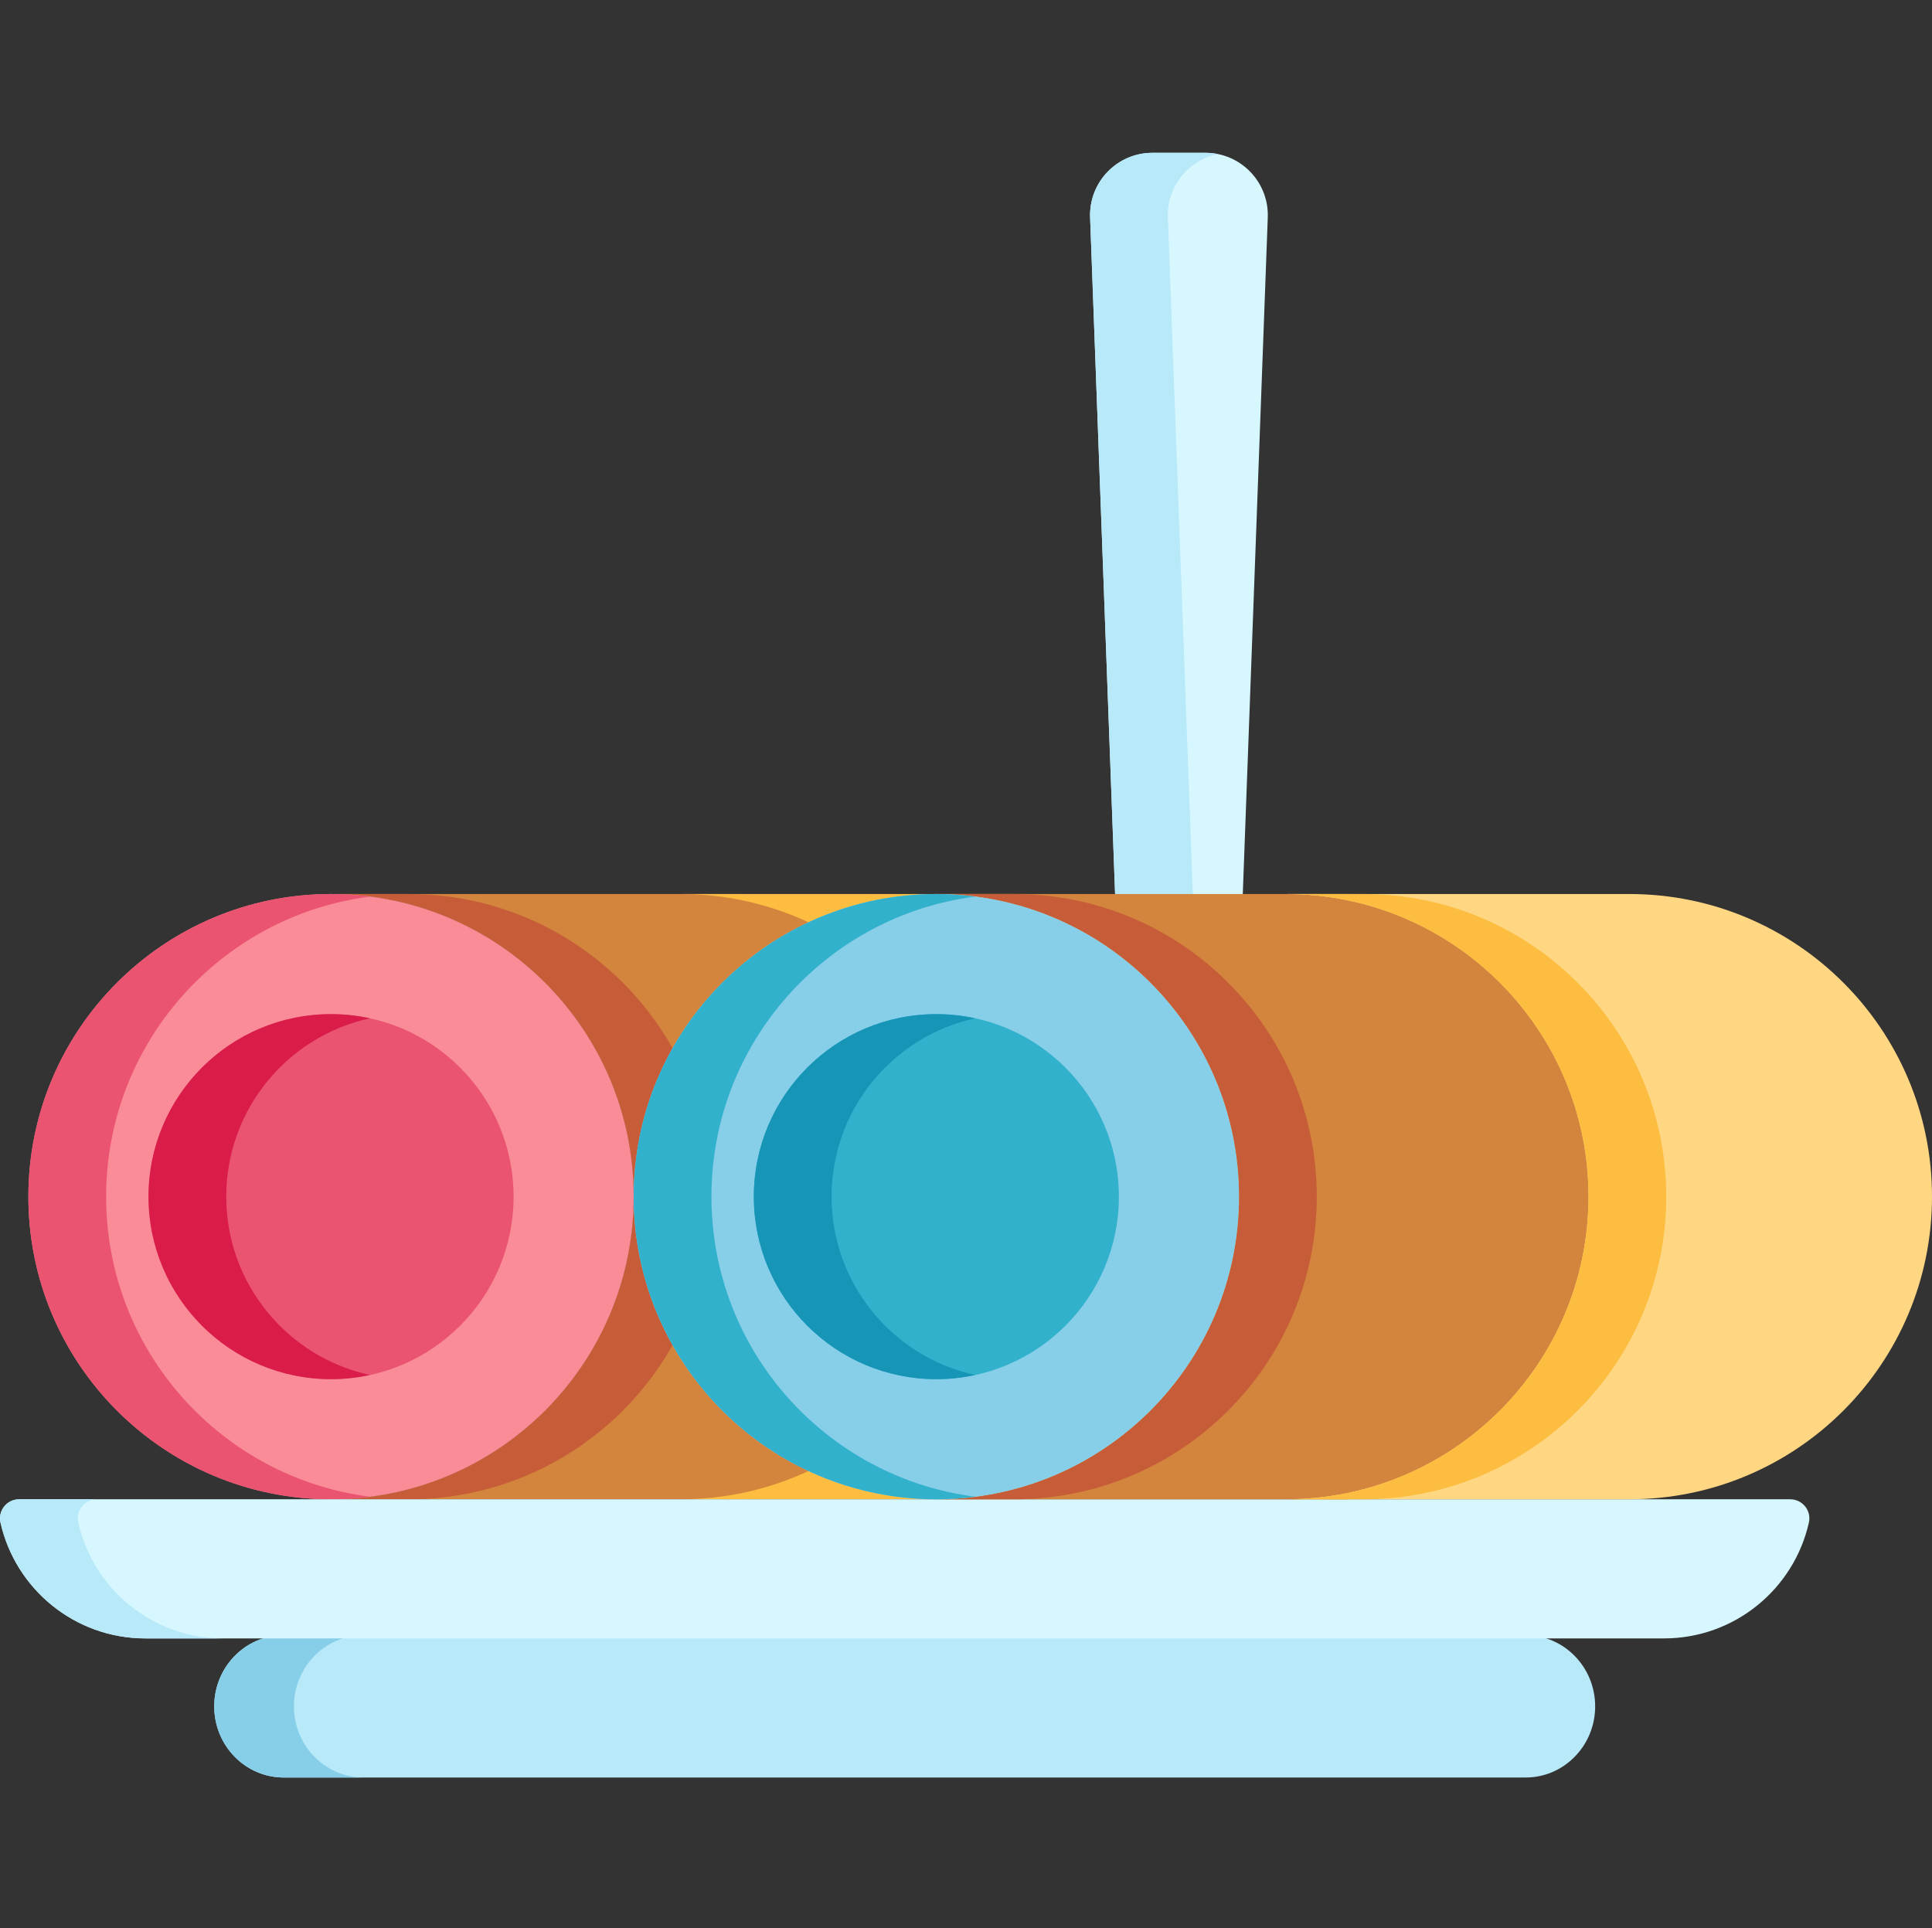<svg viewBox="0 -40 512 511" xmlns="http://www.w3.org/2000/svg"><rect x="0" y="-40" width="512" height="511" fill="#333333" stroke="none"/><path d="m87.727 357.355h109.359c37.215-7.727 65.184-40.699 65.184-80.207 0-39.508-27.969-72.477-65.184-80.207h-109.359c44.297 0 80.207 35.91 80.207 80.207 0 44.297-35.91 80.207-80.207 80.207zm0 0" fill="#d3843d"/><path d="m188.539 277.148c0-44.297-35.91-80.207-80.207-80.207h-20.605c44.297 0 80.207 35.91 80.207 80.207 0 44.297-35.91 80.207-80.207 80.207h20.605c44.297 0 80.207-35.91 80.207-80.207zm0 0" fill="#c65c38"/><path d="m271.379 196.941h-91.035c44.297 0 80.207 35.91 80.207 80.207 0 44.297-35.91 80.207-80.207 80.207h91.035c44.297 0 80.207-35.91 80.207-80.207 0-44.297-35.91-80.207-80.207-80.207zm0 0" fill="#fdbd40"/><path d="m167.934 277.148c0 44.297-35.91 80.207-80.207 80.207-44.297 0-80.207-35.91-80.207-80.207 0-44.297 35.91-80.207 80.207-80.207 44.297 0 80.207 35.91 80.207 80.207zm0 0" fill="#f98c96"/><path d="m136.102 277.148c0 26.715-21.656 48.375-48.375 48.375-26.715 0-48.371-21.66-48.371-48.375 0-26.715 21.656-48.371 48.371-48.371 26.719 0 48.375 21.656 48.375 48.371zm0 0" fill="#ea5471"/><path d="m28.125 277.148c0-40.805 30.477-74.465 69.906-79.523-3.375-.434-6.809-.684-10.301-.684-44.297 0-80.207 35.91-80.207 80.207 0 44.297 35.91 80.207 80.207 80.207 3.492 0 6.926-.246 10.301-.68-39.43-5.059-69.906-38.723-69.906-79.527zm0 0" fill="#ea5471"/><path d="m59.961 277.148c0-23.18 16.305-42.539 38.07-47.262-3.32-.723-6.766-1.113-10.301-1.113-26.719 0-48.375 21.66-48.375 48.375 0 26.715 21.656 48.371 48.375 48.371 3.535 0 6.98-.387 10.301-1.109-21.766-4.723-38.07-24.082-38.07-47.262zm0 0" fill="#da1c4b"/><path d="m329.312 197.973 6.66-180.34c.348-9.359-7.145-17.133-16.508-17.133h-14.066c-9.363 0-16.852 7.773-16.508 17.133l6.66 180.34zm0 0" fill="#d7f7ff"/><path d="m322.734.828c-1.059-.211-2.148-.328-3.27-.328h-14.066c-9.363 0-16.852 7.773-16.508 17.133l6.66 180.34h20.605l-6.66-180.34c-.305-8.238 5.465-15.242 13.238-16.805zm0 0" fill="#b7e9f9"/><path d="m404.301 393.371h-329.098c-10.18 0-18.434 8.445-18.434 18.863s8.254 18.859 18.434 18.859h329.098c10.18 0 18.434-8.441 18.434-18.859s-8.254-18.863-18.434-18.863zm0 0" fill="#b7e9f9"/><path d="m77.891 412.234c0-10.418 8.254-18.863 18.434-18.863h-21.121c-10.18 0-18.434 8.445-18.434 18.863s8.254 18.859 18.434 18.859h21.125c-10.184 0-18.438-8.441-18.438-18.859zm0 0" fill="#87cee9"/><path d="m474.426 357.355h-469.348c-3.227 0-5.66 2.988-4.957 6.137 3.941 17.59 19.645 30.734 38.422 30.734h402.418c18.777 0 34.48-13.145 38.422-30.734.703-3.148-1.73-6.137-4.957-6.137zm0 0" fill="#d7f7ff"/><path d="m20.727 363.492c-.707-3.148 1.727-6.137 4.953-6.137h-20.602c-3.227 0-5.66 2.988-4.957 6.137 3.941 17.59 19.645 30.734 38.422 30.734h20.605c-18.777 0-34.48-13.145-38.422-30.734zm0 0" fill="#b7e9f9"/><path d="m248.141 357.355h109.359c37.215-7.727 65.184-40.699 65.184-80.207 0-39.508-27.969-72.477-65.184-80.207h-109.359c44.297 0 80.207 35.91 80.207 80.207 0 44.297-35.91 80.207-80.207 80.207zm0 0" fill="#d3843d"/><path d="m348.953 277.148c0-44.297-35.91-80.207-80.207-80.207h-20.605c44.297 0 80.207 35.91 80.207 80.207 0 44.297-35.91 80.207-80.207 80.207h20.605c44.297 0 80.207-35.91 80.207-80.207zm0 0" fill="#c65c38"/><path d="m431.793 196.941h-91.035c44.297 0 80.207 35.91 80.207 80.207 0 44.297-35.91 80.207-80.207 80.207h91.035c44.297 0 80.207-35.91 80.207-80.207 0-44.297-35.91-80.207-80.207-80.207zm0 0" fill="#ffd782"/><path d="m441.57 277.148c0-44.297-35.91-80.207-80.207-80.207h-20.605c44.297 0 80.207 35.91 80.207 80.207 0 44.297-35.91 80.207-80.207 80.207h20.605c44.297 0 80.207-35.91 80.207-80.207zm0 0" fill="#fdbd40"/><path d="m328.348 277.148c0 44.297-35.91 80.207-80.207 80.207s-80.207-35.91-80.207-80.207c0-44.297 35.91-80.207 80.207-80.207s80.207 35.91 80.207 80.207zm0 0" fill="#87cee9"/><path d="m296.516 277.148c0 26.715-21.656 48.375-48.375 48.375-26.715 0-48.371-21.66-48.371-48.375 0-26.715 21.656-48.371 48.371-48.371 26.719 0 48.375 21.656 48.375 48.371zm0 0" fill="#32b1cc"/><path d="m188.539 277.148c0-40.805 30.477-74.465 69.906-79.523-3.375-.434-6.809-.684-10.301-.684-44.297 0-80.207 35.91-80.207 80.207 0 44.297 35.91 80.207 80.207 80.207 3.492 0 6.926-.246 10.301-.68-39.43-5.059-69.906-38.723-69.906-79.527zm0 0" fill="#32b1cc"/><path d="m220.375 277.148c0-23.18 16.305-42.539 38.07-47.262-3.32-.723-6.766-1.113-10.301-1.113-26.719 0-48.375 21.66-48.375 48.375 0 26.715 21.656 48.371 48.375 48.371 3.535 0 6.98-.387 10.301-1.109-21.766-4.723-38.07-24.082-38.07-47.262zm0 0" fill="#1695b7"/></svg>